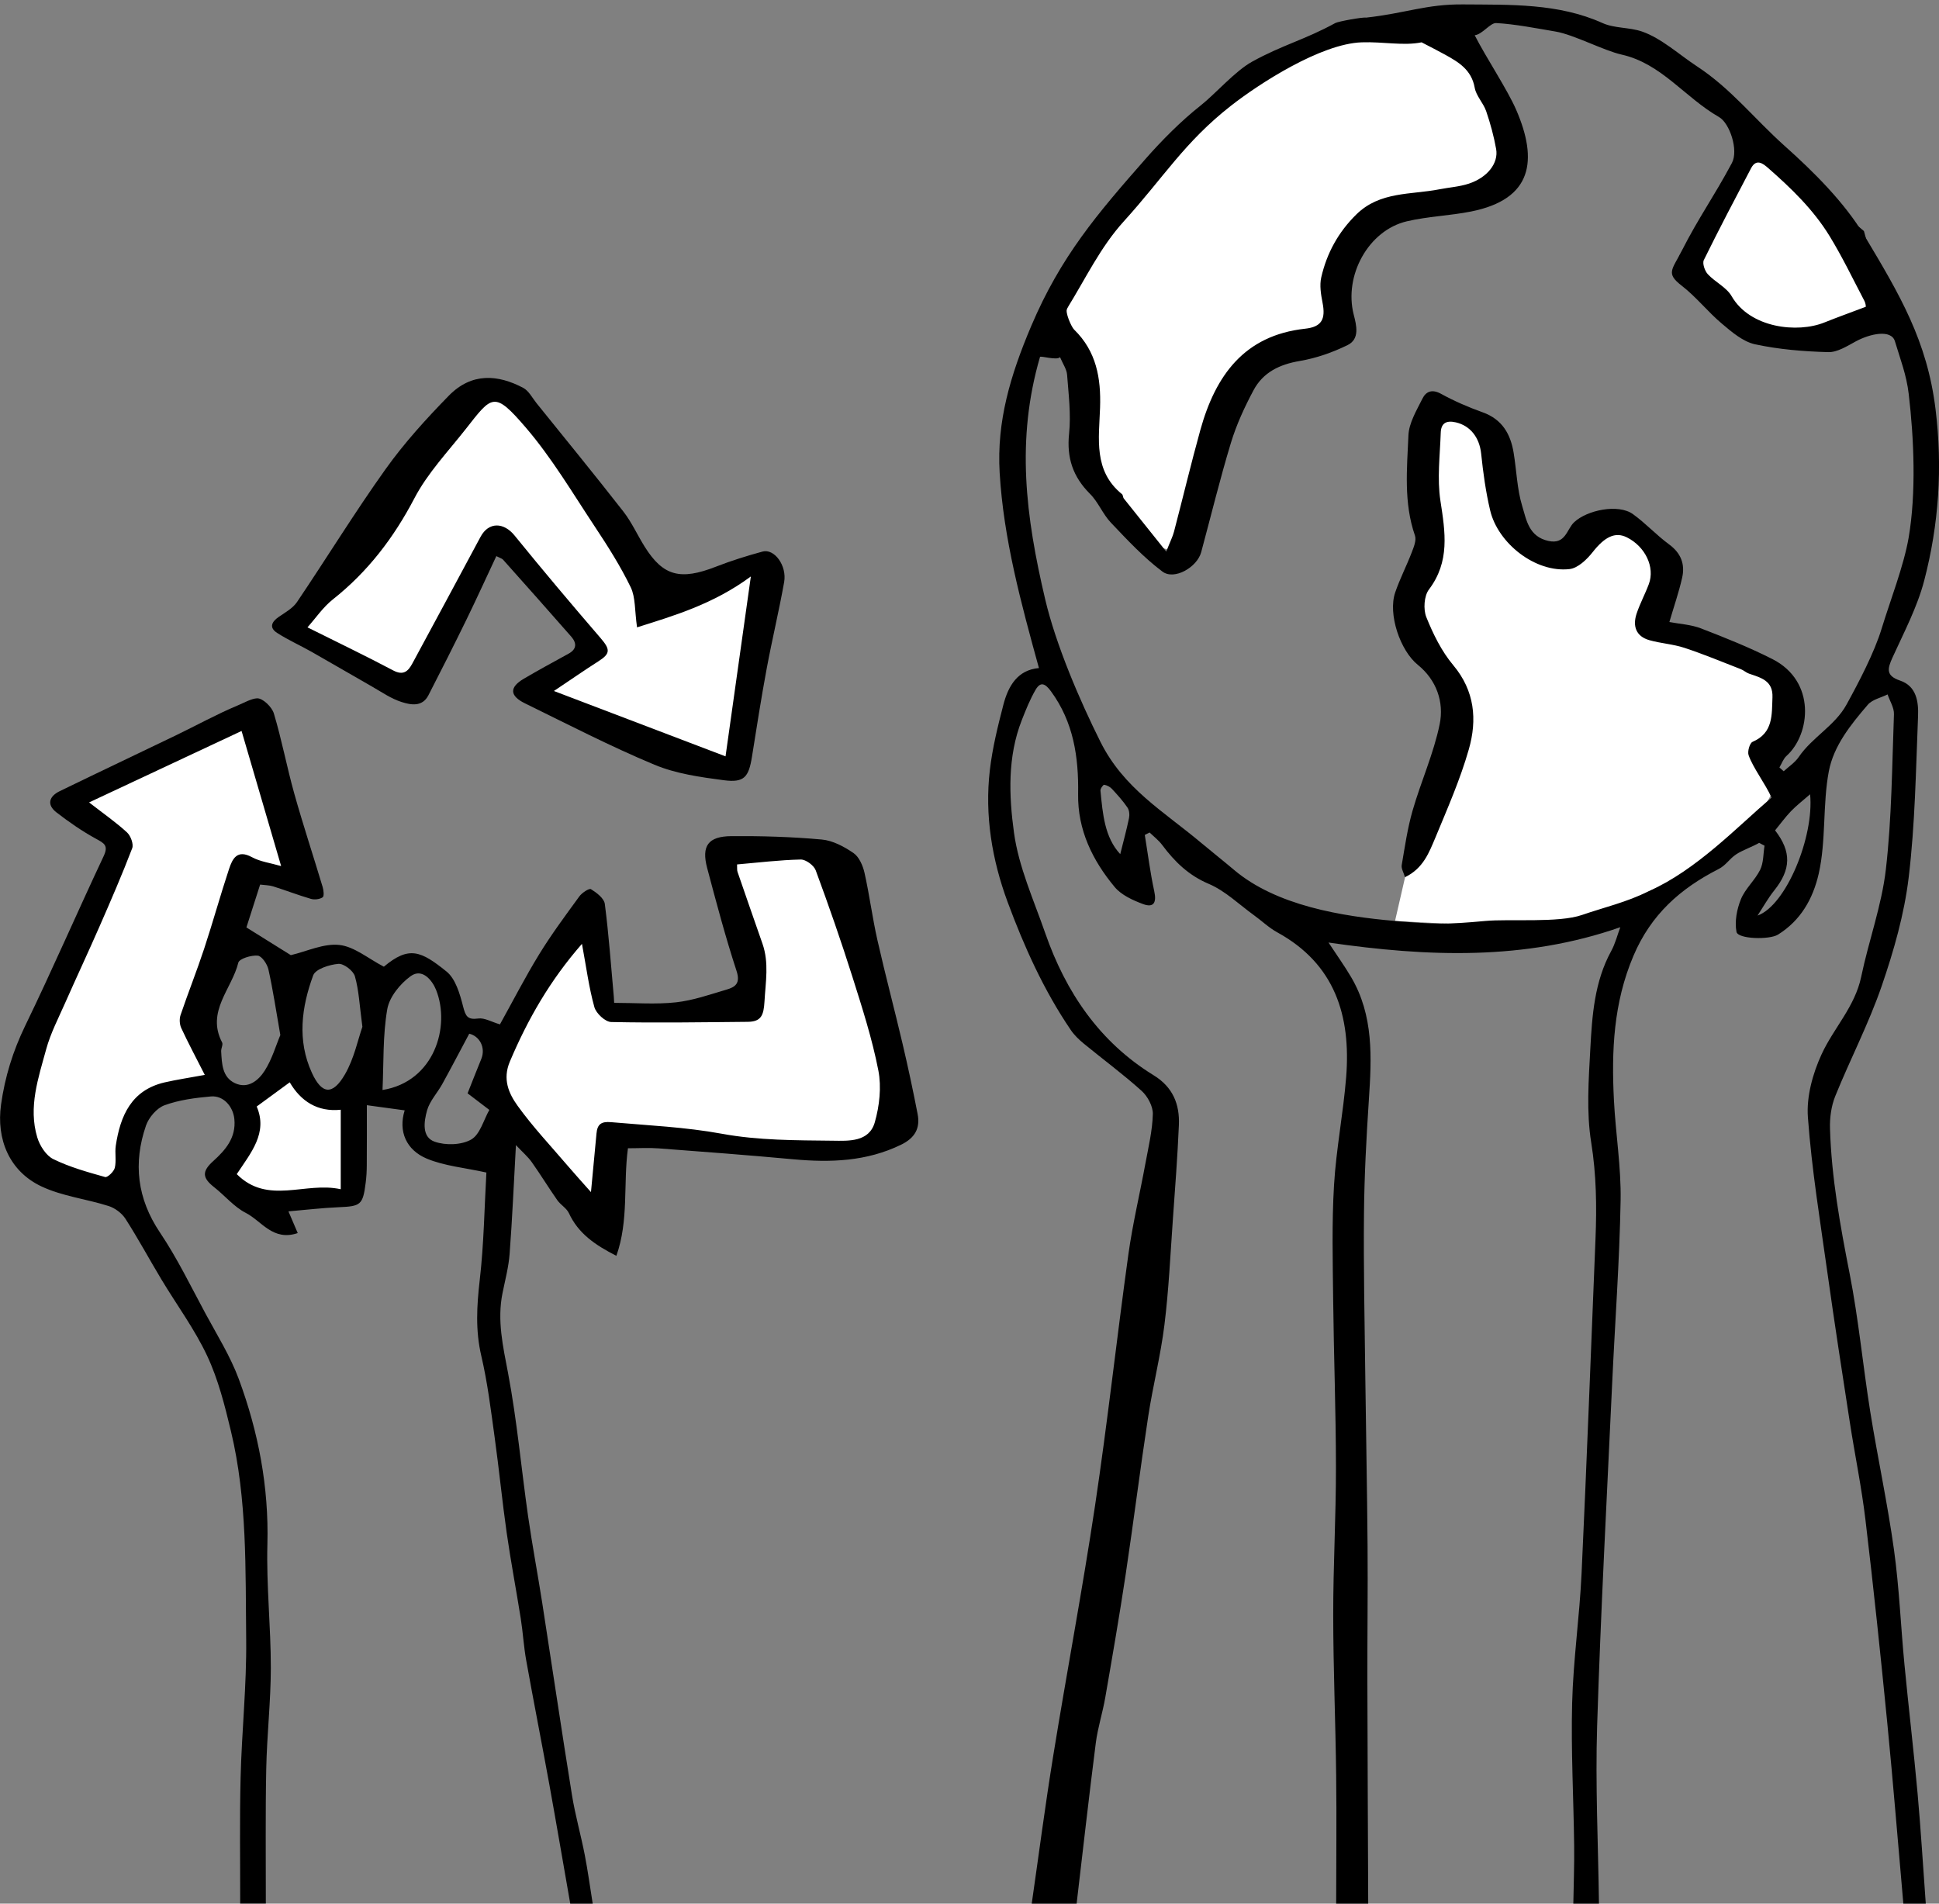 <svg width="220" height="216" viewBox="0 0 220 216" fill="none" xmlns="http://www.w3.org/2000/svg">
<rect x="0" y="0" width="220" height="216" fill="#808080" stroke="none"/>
<g clip-path="url(#clip0_1837_30937)">
<path d="M32.852 72L46.788 78L56.245 61.5L67.195 73.5L59.729 79L64.707 81L83.123 87.5L84.118 83.5L85.612 76.5L87.105 69L86.607 63.5L74.662 66.5L62.218 49L59.729 45.5L56.245 44.5L54.254 45.5L49.775 49.5L40.318 60L32.852 72Z" fill="white"/>
<path d="M56.74 118.5L65.201 104L68.188 110.5L69.681 115H77.147L84.613 113L84.115 105L82.622 96H92.079L94.568 99L98.55 110.5L102.034 128L94.568 130.5L78.64 129.5H69.681L68.188 139L60.224 129.5L56.242 124.5L56.74 118.5Z" fill="white"/>
<path d="M129.91 61.5L134.39 63L135.883 55.5L139.367 47.5L140.86 42L146.335 40L151.811 36.5L152.806 28.5L156.788 24.5L165.747 22.5L170.227 20L171.72 17L170.227 12.5L168.236 8L162.761 2L156.788 3.5L148.326 5.5L137.874 12.5L124.933 26L120.453 36.5L123.44 43.5V52.5L129.91 61.5Z" fill="white"/>
<path d="M161.268 59.5L162.263 48V46L168.734 49L169.729 55L171.72 60.5L177.693 62L182.173 59.5L186.155 60.5L189.141 64L188.146 67.5L189.141 72L195.114 73L203.078 78L201.584 81.5L200.091 84.5L201.584 89L198.598 94.5L191.63 99L184.164 102.5L177.693 105.5L158.281 104.5L159.774 98L163.259 91.5L165.747 81.5L161.268 73V68.5V59.5Z" fill="white"/>
<path d="M191.133 29L198.599 16L211.042 26.5L213.531 35.5L211.042 37.5L208.056 39L200.092 37.5L194.119 34L191.133 29Z" fill="white" stroke="black"/>
<path d="M8.464 90L10.953 93L13.441 94.5L11.948 98.5L8.464 108L4.482 113.5L0.5 126L3.486 132L6.473 133L13.939 135.5L14.934 133V129L16.428 125L24.391 123V121L22.898 116L27.876 100H34.346L29.369 81.5L21.405 83.5L8.464 90Z" fill="white"/>
<path d="M31.856 122.5L27.874 125V128.5L26.878 131L25.883 134.5L29.367 136.5H37.331L40.317 134.5V129L39.819 125H37.331L35.34 123.5L34.344 121.5L31.856 122.5Z" fill="white"/>
<path d="M117.06 216C117.867 210.407 118.594 204.802 119.499 199.228C121.033 189.761 122.822 180.332 124.243 170.848C125.665 161.363 126.708 151.82 128.028 142.317C128.511 138.851 129.333 135.432 129.965 131.984C130.307 130.132 130.754 128.272 130.801 126.409C130.823 125.527 130.212 124.392 129.529 123.777C127.435 121.888 125.156 120.212 122.971 118.418C122.426 117.971 121.895 117.462 121.502 116.884C118.438 112.385 116.209 107.433 114.33 102.363C112.556 97.571 111.709 92.52 112.309 87.377C112.599 84.88 113.21 82.406 113.843 79.968C114.399 77.826 115.46 76.011 117.878 75.802C115.842 68.415 113.861 61.131 113.421 53.627C113.083 47.847 114.612 42.633 117 37C120.363 29.079 124.496 24.263 130 18C131.825 15.925 134.033 13.702 136.192 12C137.923 10.635 140.115 8.075 142.071 6.995C145.542 5.081 148.025 4.521 151.5 2.617C151.86 2.42 154.658 1.923 155 2C159.5 1.5 161.827 0.463 166 0.5C171.358 0.548 176.799 0.351 181.826 2.617C183.189 3.232 184.876 3.082 186.312 3.58C188.508 4.341 190.581 6.244 192.5 7.5C196.422 10.066 199.014 13.452 202.5 16.567C205.743 19.463 209.265 22.941 211.545 26.751C215.543 33.431 218.659 38.673 219.608 46.437C220.418 53.052 219.982 59.513 218.324 65.867C217.535 68.895 216.027 71.743 214.722 74.612C214.14 75.894 213.958 76.673 215.591 77.226C217.456 77.856 217.688 79.646 217.623 81.264C217.376 87.366 217.288 93.501 216.561 99.555C216.06 103.732 214.871 107.89 213.497 111.884C212.032 116.145 209.927 120.179 208.233 124.366C207.775 125.497 207.593 126.833 207.633 128.067C207.8 133.631 208.793 139.078 209.865 144.536C210.879 149.701 211.366 154.972 212.199 160.177C213.039 165.412 214.166 170.602 214.893 175.848C215.492 180.16 215.663 184.534 216.081 188.872C216.55 193.755 217.132 198.627 217.572 203.51C217.946 207.669 218.193 211.838 218.499 216.004C217.652 216.004 216.801 216.004 215.954 216.004C215.351 209.169 214.802 202.332 214.133 195.505C213.377 187.818 212.573 180.131 211.657 172.462C211.214 168.739 210.447 165.053 209.876 161.345C209.014 155.773 208.153 150.202 207.371 144.624C206.539 138.682 205.564 132.745 205.125 126.771C204.95 124.428 205.674 121.815 206.67 119.644C208.04 116.657 210.468 114.227 211.174 110.822C212.024 106.737 213.5 102.747 213.973 98.629C214.642 92.809 214.671 86.912 214.889 81.044C214.918 80.305 214.42 79.543 214.166 78.793C213.406 79.173 212.439 79.367 211.926 79.96C209.981 82.226 208.053 84.617 207.5 87.512C206.787 91.264 207.2 95.426 206.35 99.145C205.695 102 204.303 104.446 201.729 106.049C200.759 106.653 197.174 106.561 197.022 105.73C196.8 104.559 197.065 103.157 197.527 102.026C198.021 100.818 199.123 99.877 199.708 98.691C200.101 97.893 200.053 96.879 200.206 95.961C200.003 95.851 199.799 95.745 199.595 95.635C198.901 96.048 197.698 96.473 197.022 96.916C196.164 97.48 195.876 98.157 194.971 98.618C190.66 100.818 187.33 103.754 185.334 108.45C183.062 113.795 182.833 119.241 183.117 124.827C183.309 128.623 183.942 132.416 183.876 136.197C183.753 143.126 183.237 150.048 182.917 156.974C182.317 169.921 181.619 182.869 181.212 195.823C181.001 202.54 181.332 209.279 181.419 216.007C180.448 216.007 179.481 216.007 178.511 216.007C178.547 213.811 178.631 211.615 178.605 209.422C178.54 204.026 178.238 198.624 178.376 193.232C178.503 188.33 179.216 183.451 179.445 178.549C180.038 165.891 180.51 153.229 181.026 140.568C181.175 136.903 181.128 133.294 180.536 129.615C179.983 126.167 180.248 122.551 180.437 119.022C180.641 115.222 180.906 111.39 182.804 107.919C183.277 107.052 183.52 106.06 183.84 105.207C172.992 109.003 161.985 108.578 150.734 106.946C151.675 108.377 152.54 109.585 153.293 110.859C155.874 115.226 155.63 120.003 155.31 124.82C155.027 129.114 154.798 133.415 154.758 137.716C154.7 143.708 154.827 149.704 154.9 155.697C154.98 162.275 155.114 168.849 155.165 175.423C155.205 180.533 155.132 185.64 155.143 190.75C155.161 199.169 155.205 207.588 155.238 216.007C154.027 216.007 152.813 216.007 151.602 216.007C151.606 211.157 151.661 206.307 151.602 201.457C151.53 195.388 151.272 189.318 151.268 183.249C151.261 177.667 151.584 172.088 151.577 166.506C151.573 160.129 151.33 153.757 151.261 147.38C151.213 143.079 151.104 138.767 151.359 134.48C151.602 130.373 152.413 126.306 152.737 122.203C153.285 115.259 151.464 109.373 144.917 105.789C143.968 105.269 143.165 104.486 142.278 103.849C140.584 102.626 139.017 101.082 137.141 100.287C134.851 99.317 133.277 97.772 131.859 95.873C131.463 95.342 130.914 94.925 130.434 94.46C130.252 94.551 130.071 94.646 129.889 94.738C130.238 96.868 130.503 99.013 130.961 101.118C131.241 102.396 130.921 103.04 129.685 102.579C128.526 102.147 127.235 101.561 126.475 100.65C123.956 97.626 122.258 94.16 122.324 90.096C122.393 85.894 121.804 81.93 119.237 78.43C118.579 77.534 118.049 77.317 117.496 78.269C116.864 79.356 116.391 80.546 115.929 81.721C114.304 85.868 114.472 90.283 115.046 94.471C115.577 98.358 117.278 102.099 118.587 105.862C120.928 112.587 124.749 118.231 130.896 122.009C133.077 123.349 133.859 125.292 133.757 127.661C133.604 131.241 133.328 134.817 133.073 138.39C132.79 142.372 132.608 146.373 132.117 150.33C131.688 153.811 130.809 157.234 130.278 160.704C129.365 166.678 128.616 172.674 127.719 178.648C127.017 183.315 126.21 187.964 125.403 192.617C125.105 194.344 124.552 196.032 124.33 197.767C123.553 203.84 122.873 209.927 122.153 216.007C120.452 216 118.758 216 117.06 216ZM159.411 99.533C159.255 98.995 158.971 98.545 159.04 98.16C159.393 96.089 159.694 93.991 160.272 91.978C161.221 88.683 162.665 85.506 163.348 82.164C163.857 79.671 162.995 77.16 160.865 75.436C158.862 73.822 157.455 69.674 158.302 67.215C158.833 65.673 159.589 64.209 160.174 62.683C160.407 62.079 160.727 61.303 160.542 60.768C159.247 57.038 159.64 53.195 159.8 49.406C159.858 47.993 160.723 46.577 161.385 45.24C161.788 44.424 162.468 44.12 163.49 44.68C165.002 45.511 166.602 46.203 168.226 46.785C170.426 47.572 171.386 49.23 171.738 51.375C172.073 53.4 172.124 55.505 172.716 57.441C173.192 58.993 173.45 60.889 175.69 61.38C177.646 61.808 177.758 60.04 178.609 59.249C180.078 57.873 183.604 57.144 185.265 58.33C186.712 59.366 187.937 60.717 189.377 61.771C190.729 62.763 191.205 64.019 190.856 65.56C190.489 67.185 189.94 68.766 189.409 70.579C190.58 70.802 191.856 70.864 192.99 71.3C195.727 72.354 198.468 73.452 201.086 74.777C206.095 77.31 205.415 83.328 202.704 85.766C202.336 86.096 202.158 86.637 201.893 87.08C202.056 87.223 202.216 87.369 202.38 87.512C202.954 86.981 203.649 86.535 204.081 85.901C205.615 83.647 208.188 82.347 209.5 79.96C210.896 77.424 212.664 74.052 213.5 71.3C214.445 68.199 216.012 64.195 216.561 60.977C217.416 55.947 217.168 49.79 216.561 44.68C216.307 42.532 215.622 40.793 215 38.728C214.578 37.33 212.163 37.872 210.574 38.728C209.581 39.266 208.469 39.984 207.429 39.955C204.648 39.878 201.835 39.651 199.126 39.065C197.763 38.769 196.494 37.678 195.368 36.726C193.764 35.379 192.445 33.677 190.791 32.403C188.988 31.012 189.718 30.608 190.791 28.5C192.794 24.565 194.421 22.395 196.5 18.5C197.278 17.043 196.255 13.972 195.04 13.28C191.151 11.051 188.508 7.208 184 6.197C181.957 5.74 178.561 3.928 176.5 3.58C174.453 3.236 171.833 2.72 169.753 2.617C169.084 2.584 168.187 3.905 167.321 4C168.605 6.526 171.033 10.162 172.029 12.464C174.497 18.167 173.916 22.6 166.911 23.998C164.504 24.478 162.007 24.551 159.622 25.111C155.249 26.14 152.46 31.279 153.594 35.701C153.9 36.894 154.311 38.465 152.897 39.157C151.195 39.991 149.334 40.643 147.473 40.958C145.179 41.346 143.31 42.246 142.223 44.285C141.209 46.185 140.289 48.18 139.664 50.237C138.417 54.34 137.407 58.517 136.287 62.657C135.825 64.363 133.237 65.867 131.892 64.857C129.754 63.254 127.897 61.255 126.043 59.304C125.123 58.338 124.61 56.969 123.669 56.032C121.739 54.102 121.011 51.957 121.299 49.201C121.528 47.005 121.24 44.743 121.073 42.521C121.026 41.895 120.597 41.298 120.27 40.522C119.954 40.928 118.044 40.343 118 40.5C115.263 49.897 116.369 58.578 118.587 68C119.812 73.198 122.509 79.477 124.858 84.174C127.508 89.471 131.975 92.022 136.287 95.635C137.378 96.55 138.913 97.772 140 98.691C144.82 102.776 152.279 103.98 158.302 104.5C162.697 104.881 164.098 104.91 168.5 104.5C171.288 104.24 176.814 104.746 179.5 103.816C181.91 102.981 184.596 102.363 187.079 101.118C192.5 98.691 196.994 93.93 201 90.5C200.287 88.915 198.886 87.102 198.396 85.686C198.25 85.264 198.523 84.313 198.846 84.174C201.202 83.163 201.024 81.121 201.104 79.122C201.18 77.219 199.784 76.897 198.454 76.439C198.119 76.326 197.84 76.051 197.505 75.923C195.386 75.099 193.281 74.221 191.125 73.511C189.842 73.086 188.446 73.009 187.141 72.639C185.618 72.207 185.221 71.043 185.69 69.627C186.072 68.481 186.657 67.405 187.079 66.27C187.792 64.352 186.676 62.024 184.596 60.977C183.247 60.296 182.048 60.94 180.71 62.642C180.048 63.484 179.027 64.465 178.078 64.572C174.196 65.011 169.953 61.636 169.074 57.913C168.575 55.805 168.277 53.634 168.052 51.474C167.859 49.633 166.816 48.301 165.177 47.923C164.071 47.667 163.504 48.041 163.468 49.091C163.381 51.672 163.046 54.311 163.432 56.83C163.98 60.384 164.526 63.722 162.123 66.896C161.574 67.624 161.476 69.14 161.832 70.026C162.606 71.951 163.566 73.902 164.886 75.476C167.336 78.397 167.609 81.674 166.656 85.016C165.682 88.434 164.231 91.729 162.868 95.023C162.152 96.707 161.501 98.527 159.411 99.533ZM161.294 4.803C159.258 5.224 156.932 4.718 154.5 4.803C149.865 4.96 142.881 9.482 139.664 12C134.382 16.136 132.041 20.118 127.511 25.111C124.836 28.062 123.2 31.566 121.073 35C120.815 35.421 121.56 37.096 121.869 37.396C124.4 39.863 124.93 42.912 124.814 46.269C124.694 49.754 124.04 53.425 127.3 56.068C127.424 56.167 127.402 56.431 127.511 56.566C129.009 58.451 130.514 60.329 132.324 62.584C132.786 61.409 133.059 60.882 133.204 60.325C134.211 56.482 135.131 52.616 136.192 48.787C137.905 42.63 141.158 38.051 148.08 37.297C149.97 37.092 150.425 36.21 150.054 34.332C149.872 33.402 149.705 32.377 149.908 31.48C150.537 28.728 151.846 26.334 153.903 24.32C156.583 21.696 160.087 22.113 163.312 21.48C164.428 21.26 165.591 21.191 166.66 20.836C168.757 20.144 170.037 18.522 169.753 16.912C169.495 15.458 169.099 14.012 168.623 12.618C168.303 11.688 167.489 10.89 167.321 9.957C166.958 7.921 165.504 7.054 163.951 6.197C163.152 5.754 162.33 5.344 161.294 4.803ZM211.697 34.808C211.701 34.819 211.697 34.453 211.545 34.16C210.243 31.678 209.029 29.138 207.564 26.751C205.732 23.771 203.223 21.348 200.606 19.057C200.021 18.544 199.268 17.966 198.679 19.086C196.862 22.545 195.04 26.001 193.317 29.508C193.132 29.888 193.423 30.734 193.764 31.107C194.6 32.011 195.887 32.593 196.473 33.611C198.567 37.242 203.961 37.824 207.004 36.587C208.455 36.005 209.923 35.481 211.697 34.808ZM205.375 90.122C204.528 90.865 203.812 91.41 203.198 92.051C202.544 92.736 201.984 93.512 201.402 94.218C203.289 96.66 203.205 98.651 201.315 101.023C200.602 101.916 200.039 102.93 199.41 103.889C202.667 102.725 205.848 94.91 205.375 90.122ZM127.104 96.916C127.446 95.536 127.813 94.196 128.097 92.835C128.177 92.454 128.133 91.938 127.926 91.634C127.41 90.876 126.788 90.188 126.163 89.514C125.941 89.276 125.596 89.097 125.279 89.046C125.17 89.028 124.836 89.492 124.858 89.712C125.116 92.348 125.33 95.013 127.104 96.916Z" fill="black"/>
<path d="M64.7 216C63.911 211.501 63.147 207.002 62.333 202.507C61.479 197.807 60.552 193.118 59.708 188.418C59.421 186.829 59.334 185.204 59.079 183.608C58.57 180.387 57.956 177.18 57.494 173.955C56.978 170.342 56.626 166.707 56.124 163.094C55.695 160.001 55.32 156.883 54.608 153.848C53.932 150.953 54.095 148.163 54.43 145.253C54.906 141.124 54.964 136.944 55.186 133.042C52.721 132.496 50.438 132.306 48.421 131.464C46.098 130.49 45.167 128.371 45.916 125.988C44.364 125.775 43.15 125.611 41.623 125.402C41.623 127.646 41.634 129.937 41.615 132.229C41.612 132.895 41.575 133.569 41.488 134.228C41.168 136.724 40.932 136.874 38.409 136.98C36.555 137.057 34.705 137.28 32.727 137.449C33.102 138.327 33.429 139.092 33.781 139.912C30.96 140.871 29.684 138.54 27.892 137.625C26.554 136.944 25.522 135.67 24.311 134.718C22.926 133.635 22.908 132.91 24.188 131.749C25.584 130.487 26.798 129.103 26.591 126.98C26.449 125.545 25.348 124.286 23.93 124.41C22.152 124.567 20.327 124.802 18.669 125.409C17.786 125.732 16.877 126.797 16.561 127.723C15.096 131.984 15.561 135.996 18.15 139.85C20.102 142.753 21.643 145.941 23.308 149.031C24.631 151.483 26.136 153.885 27.096 156.48C29.321 162.498 30.51 168.717 30.339 175.222C30.215 179.889 30.731 184.571 30.728 189.245C30.724 193.063 30.284 196.881 30.208 200.703C30.106 205.798 30.168 210.894 30.161 215.989C29.19 215.989 28.223 215.989 27.252 215.989C27.26 211.216 27.18 206.442 27.3 201.673C27.43 196.456 27.99 191.244 27.932 186.035C27.841 178.128 28.067 170.163 26.202 162.388C25.508 159.493 24.766 156.538 23.515 153.863C22.09 150.817 20.051 148.064 18.31 145.165C16.939 142.885 15.674 140.535 14.238 138.298C13.827 137.658 13.053 137.075 12.33 136.845C9.792 136.036 7.044 135.732 4.674 134.605C1.078 132.892 -0.434 129.301 0.119 125.333C0.555 122.199 1.467 119.26 2.86 116.386C5.939 110.039 8.742 103.556 11.748 97.172C12.33 95.942 11.846 95.693 10.901 95.177C9.323 94.313 7.822 93.277 6.397 92.172C5.259 91.286 5.593 90.345 6.775 89.771C11.174 87.629 15.594 85.543 20 83.416C22.312 82.299 24.566 81.051 26.925 80.063C27.674 79.748 28.539 79.254 29.179 79.236C29.815 79.217 30.851 80.213 31.073 80.956C31.975 83.954 32.549 87.055 33.396 90.071C34.392 93.618 35.552 97.121 36.61 100.65C36.722 101.023 36.791 101.693 36.61 101.814C36.268 102.041 35.69 102.11 35.283 101.993C33.836 101.572 32.425 101.023 30.989 100.573C30.546 100.434 30.059 100.441 29.514 100.371C28.939 102.165 28.398 103.856 27.958 105.233C29.873 106.426 31.549 107.473 32.996 108.377C34.821 107.949 36.726 107.023 38.504 107.22C40.201 107.407 41.768 108.761 43.553 109.687C46.41 107.293 47.759 107.894 50.664 110.237C51.692 111.067 52.179 112.777 52.539 114.186C52.823 115.288 53.027 115.738 54.266 115.566C54.975 115.467 55.764 115.951 56.724 116.232C58.189 113.597 59.588 110.866 61.188 108.26C62.577 105.998 64.165 103.86 65.732 101.711C66.03 101.301 66.844 100.763 67.052 100.891C67.691 101.29 68.538 101.927 68.622 102.56C69.076 106.056 69.323 109.578 69.643 113.092C69.665 113.33 69.672 113.568 69.683 113.791C72.05 113.791 74.395 113.981 76.689 113.732C78.633 113.52 80.538 112.846 82.436 112.286C83.421 111.997 84.032 111.587 83.57 110.171C82.312 106.327 81.276 102.41 80.237 98.501C79.568 95.983 80.335 94.895 82.996 94.873C86.413 94.848 89.841 94.95 93.24 95.258C94.487 95.371 95.778 96.063 96.843 96.795C97.475 97.231 97.9 98.215 98.086 99.028C98.653 101.554 98.98 104.138 99.551 106.664C100.442 110.603 101.485 114.508 102.408 118.44C103.03 121.083 103.597 123.737 104.113 126.401C104.429 128.03 103.801 129.128 102.23 129.89C98.319 131.79 94.233 131.925 90.03 131.541C84.93 131.072 79.826 130.684 74.718 130.3C73.591 130.216 72.457 130.289 71.247 130.289C70.698 134.341 71.363 138.459 69.934 142.493C67.517 141.263 65.615 139.96 64.547 137.65C64.281 137.079 63.605 136.717 63.231 136.179C62.238 134.758 61.333 133.276 60.33 131.859C59.897 131.248 59.308 130.75 58.538 129.93C58.294 134.319 58.123 138.298 57.822 142.266C57.709 143.767 57.313 145.246 57.014 146.728C56.389 149.821 57.069 152.764 57.647 155.81C58.661 161.176 59.145 166.642 59.919 172.052C60.392 175.35 61.017 178.626 61.529 181.921C62.656 189.165 63.725 196.416 64.892 203.653C65.259 205.941 65.903 208.185 66.346 210.465C66.703 212.299 66.95 214.151 67.248 215.996C66.394 216 65.546 216 64.7 216ZM83.628 98.084C83.65 98.464 83.607 98.721 83.683 98.936C84.617 101.653 85.562 104.365 86.511 107.078C87.267 109.245 86.867 111.404 86.74 113.623C86.649 115.204 86.369 115.929 84.839 115.943C79.673 115.991 74.507 116.075 69.345 115.965C68.673 115.951 67.633 114.984 67.437 114.27C66.815 112.038 66.517 109.713 66.03 107.096C62.402 111.243 59.875 115.665 57.851 120.446C56.996 122.466 57.727 124.077 58.738 125.483C60.45 127.862 62.482 130.014 64.391 132.251C65.187 133.184 66.015 134.092 67.052 135.264C67.284 132.807 67.484 130.717 67.677 128.623C67.771 127.591 68.186 127.225 69.327 127.328C73.537 127.701 77.739 127.877 81.942 128.649C86.042 129.403 90.306 129.385 94.501 129.432C96.261 129.451 98.613 129.608 99.256 127.338C99.784 125.483 100.023 123.341 99.66 121.471C98.962 117.876 97.828 114.358 96.723 110.859C95.436 106.792 94.032 102.758 92.553 98.757C92.346 98.19 91.426 97.516 90.852 97.527C88.452 97.579 86.06 97.875 83.628 98.084ZM23.235 121.965C22.218 119.959 21.341 118.326 20.564 116.646C20.371 116.229 20.338 115.618 20.483 115.182C21.338 112.66 22.327 110.185 23.159 107.66C24.148 104.665 24.988 101.616 25.98 98.622C26.369 97.443 26.9 96.345 28.583 97.26C29.528 97.776 30.677 97.915 31.898 98.27C30.393 93.131 28.961 88.24 27.409 82.94C21.763 85.587 16.049 88.266 10.108 91.048C11.799 92.359 13.184 93.321 14.416 94.456C14.831 94.84 15.18 95.785 14.998 96.253C13.856 99.237 12.584 102.169 11.304 105.094C10.021 108.026 8.662 110.925 7.367 113.853C6.611 115.563 5.735 117.25 5.244 119.04C4.354 122.305 3.194 125.614 4.227 129.052C4.51 129.996 5.226 131.12 6.051 131.522C7.902 132.43 9.934 132.994 11.93 133.554C12.195 133.627 12.918 132.943 13.024 132.511C13.217 131.709 13.013 130.816 13.137 129.989C13.653 126.581 14.914 123.696 18.666 122.818C20.073 122.496 21.501 122.287 23.235 121.965ZM38.66 134.938C38.66 131.698 38.66 128.872 38.66 125.918C36.028 126.193 34.13 124.955 32.873 122.807C31.597 123.74 30.412 124.611 29.125 125.552C30.412 128.535 28.481 130.783 26.863 133.225C30.401 136.764 34.621 134.041 38.66 134.938ZM31.807 117.444C31.309 114.615 30.968 112.286 30.455 109.999C30.317 109.384 29.699 108.472 29.237 108.432C28.503 108.366 27.147 108.78 27.038 109.234C26.311 112.217 23.366 114.776 25.202 118.286C25.329 118.531 25.075 118.956 25.093 119.289C25.173 120.687 25.206 122.221 26.656 122.902C28.139 123.597 29.332 122.587 30.037 121.482C30.873 120.168 31.317 118.597 31.807 117.444ZM41.117 116.507C40.794 114.095 40.725 112.378 40.267 110.775C40.085 110.141 38.998 109.314 38.391 109.365C37.377 109.453 35.803 109.947 35.534 110.672C34.21 114.278 33.701 118.044 35.381 121.716C36.511 124.187 37.744 124.315 39.147 121.888C40.183 120.094 40.612 117.949 41.117 116.507ZM43.4 123.678C49.275 122.734 51.14 116.47 49.475 112.312C49.05 111.254 47.919 109.812 46.607 110.753C45.407 111.617 44.178 113.121 43.938 114.516C43.422 117.495 43.542 120.585 43.4 123.678ZM53.241 117.29C52.158 119.318 51.194 121.167 50.184 122.997C49.624 124.015 48.755 124.923 48.453 125.999C48.108 127.236 47.828 129.019 49.311 129.542C50.555 129.981 52.358 129.93 53.463 129.297C54.47 128.719 54.873 127.071 55.52 125.937C54.623 125.252 53.961 124.751 53.052 124.055C53.557 122.781 54.074 121.463 54.608 120.153C55.124 118.879 54.426 117.572 53.241 117.29Z" fill="black"/>
<path d="M56.314 63.1C55.176 65.523 54.081 67.932 52.922 70.311C51.515 73.189 50.072 76.047 48.607 78.892C47.905 80.253 46.593 79.983 45.55 79.649C44.375 79.276 43.31 78.529 42.22 77.907C39.929 76.604 37.657 75.264 35.367 73.968C34.069 73.233 32.695 72.621 31.445 71.816C30.51 71.216 30.808 70.56 31.637 69.989C32.368 69.488 33.219 69.019 33.695 68.316C37.076 63.309 40.242 58.144 43.75 53.228C45.869 50.259 48.356 47.525 50.908 44.911C53.533 42.224 56.517 42.51 59.36 44.007C59.992 44.34 60.389 45.138 60.872 45.742C64.166 49.831 67.492 53.894 70.72 58.034C71.676 59.257 72.323 60.721 73.156 62.046C75.243 65.373 77.202 65.875 81.226 64.301C82.953 63.627 84.731 63.071 86.519 62.584C87.857 62.218 89.304 64.18 88.969 66.054C88.38 69.345 87.595 72.603 86.984 75.89C86.366 79.21 85.85 82.545 85.316 85.88C84.945 88.189 84.429 88.83 82.131 88.53C79.467 88.182 76.704 87.794 74.25 86.769C69.259 84.686 64.435 82.194 59.571 79.811C57.797 78.943 57.782 77.977 59.454 76.999C61.119 76.025 62.813 75.099 64.507 74.173C65.464 73.65 65.434 72.951 64.817 72.24C62.257 69.312 59.665 66.409 57.077 63.503C56.961 63.375 56.761 63.331 56.314 63.1ZM72.28 71.183C72.003 69.264 72.116 67.782 71.56 66.633C70.408 64.257 68.979 61.998 67.517 59.795C64.984 55.977 62.628 51.98 59.665 48.524C56.063 44.325 55.841 44.86 52.846 48.678C50.828 51.247 48.512 53.678 47.018 56.537C44.666 61.036 41.721 64.883 37.763 68.016C36.65 68.898 35.818 70.139 34.887 71.183C38.388 72.932 41.532 74.437 44.608 76.069C45.764 76.681 46.306 76.172 46.782 75.29C49.374 70.502 51.951 65.707 54.525 60.908C55.434 59.213 57.139 59.231 58.382 60.761C61.578 64.696 64.846 68.573 68.154 72.413C69.244 73.683 69.27 74.159 67.91 75.026C66.303 76.051 64.737 77.142 62.846 78.405C69.466 80.927 75.861 83.361 82.32 85.821C83.284 78.965 84.2 72.468 85.192 65.41C80.899 68.58 76.417 69.872 72.28 71.183Z" fill="black"/>
</g>
<defs>
<clipPath id="clip0_1837_30937">
<rect width="220" height="216" fill="white"/>
</clipPath>
</defs>
</svg>
